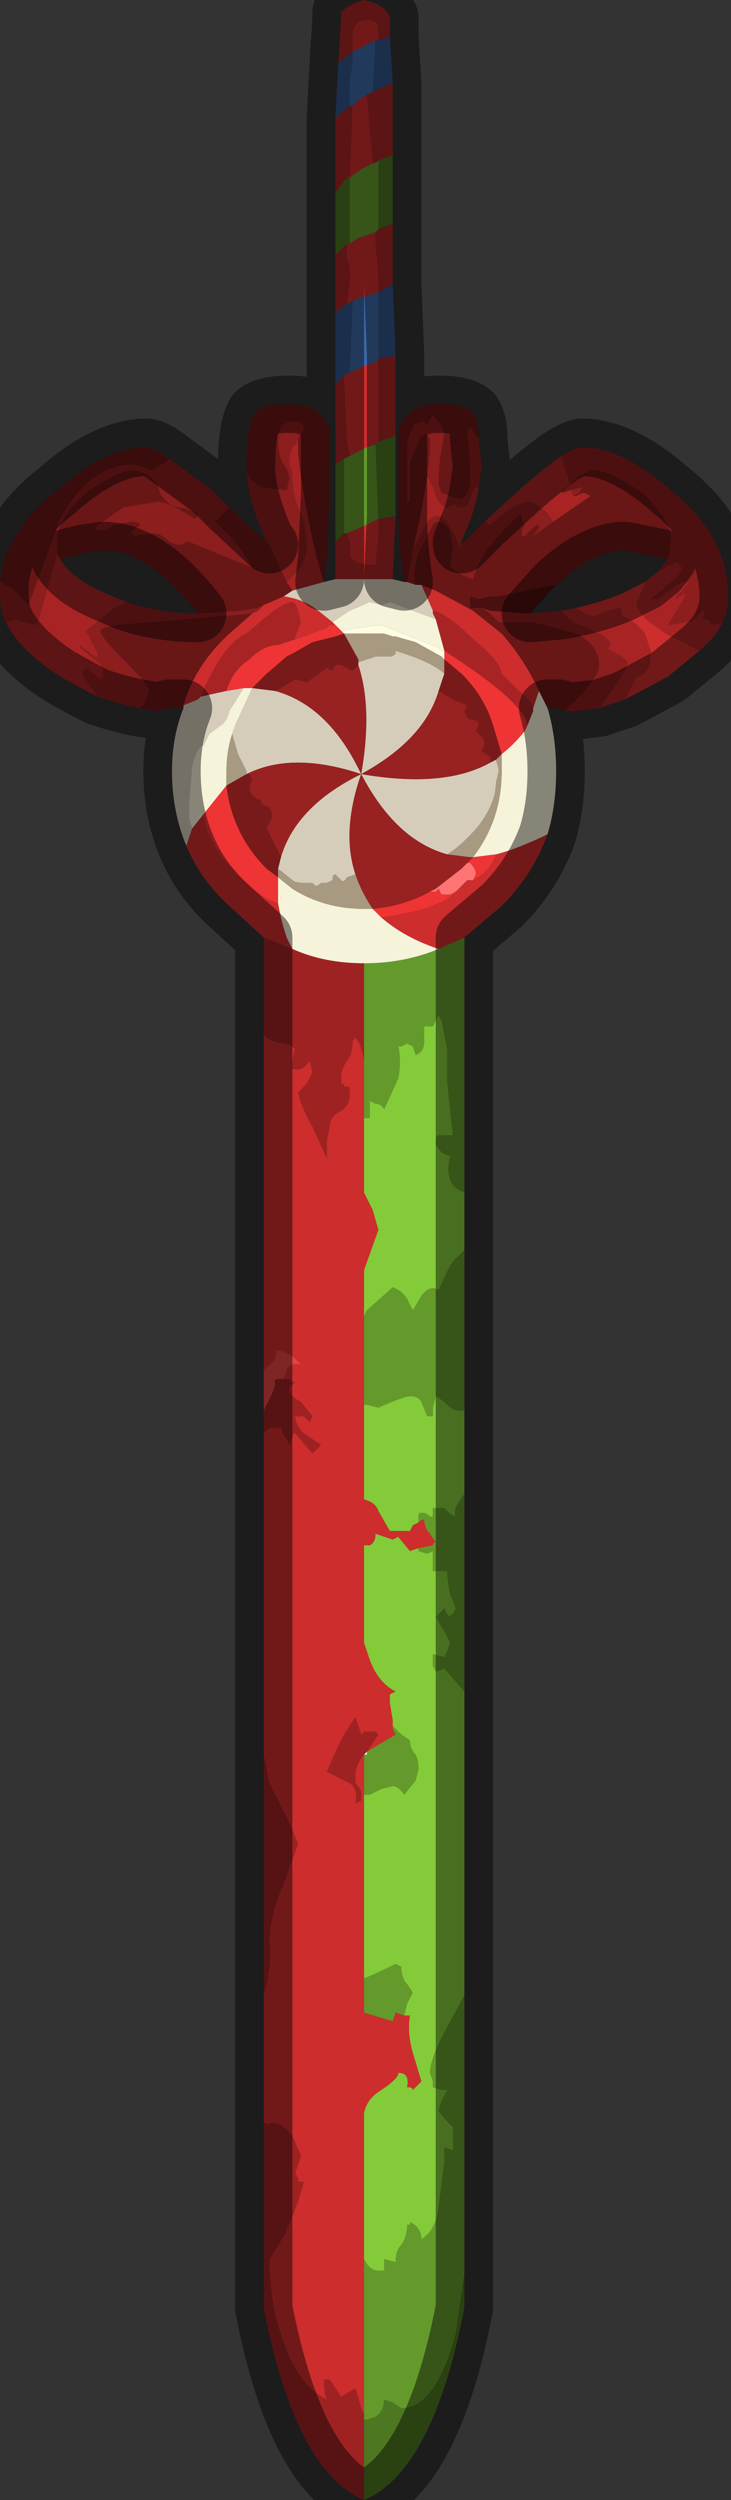 <?xml version="1.0" encoding="UTF-8" standalone="no"?>
<svg xmlns:xlink="http://www.w3.org/1999/xlink" height="43.6px" width="12.75px" xmlns="http://www.w3.org/2000/svg">
  <rect width="100%" height="100%" fill="#333333" stroke="none"/>
  <g transform="matrix(1.0, 0.0, 0.0, 1.0, 4.9, 16.0)">
    <path d="M1.0 -14.9 L1.05 -15.7 Q1.05 -15.8 1.05 -15.8 1.25 -15.95 1.45 -16.0 1.7 -15.95 1.85 -15.8 L1.9 -15.7 1.9 -15.35 1.7 -15.3 1.7 -15.5 Q1.7 -15.65 1.5 -15.65 1.3 -15.65 1.25 -15.45 L1.25 -15.4 1.25 -15.1 1.0 -14.9 M1.95 -14.55 L1.95 -13.3 1.7 -13.2 Q1.65 -13.15 1.6 -13.15 L1.5 -14.35 1.6 -14.4 1.95 -14.55 M1.95 -12.1 L1.95 -11.05 1.7 -10.9 1.7 -11.2 1.65 -11.75 1.65 -11.95 1.7 -12.0 1.95 -12.1 M2.0 -9.8 L2.0 -8.4 1.7 -8.3 1.7 -8.95 1.7 -9.7 1.7 -9.75 2.0 -9.8 M2.0 -7.0 L1.95 -5.9 1.65 -5.9 1.45 -5.9 0.95 -5.9 0.95 -6.55 1.1 -6.7 1.15 -6.7 1.2 -6.55 Q1.2 -6.4 1.2 -6.3 1.3 -6.15 1.55 -6.15 L1.65 -6.15 1.7 -6.6 1.7 -6.75 1.7 -6.95 2.0 -7.0 M3.45 -7.5 Q3.4 -7.15 3.25 -6.8 L3.15 -6.55 3.15 -6.5 3.05 -6.35 3.1 -6.45 Q3.1 -6.55 2.95 -6.8 2.85 -7.0 2.7 -7.0 2.6 -7.0 2.45 -6.7 L2.3 -6.4 2.45 -7.1 2.55 -7.7 2.65 -7.5 Q2.75 -7.15 2.9 -7.15 3.0 -7.2 3.05 -7.2 3.05 -7.15 3.15 -7.15 3.25 -7.15 3.3 -7.3 3.35 -7.5 3.4 -7.5 L3.45 -7.5 M3.55 -6.9 L4.15 -7.45 Q4.6 -7.85 4.9 -8.05 L4.95 -7.85 5.05 -7.55 4.9 -7.45 4.9 -7.4 5.05 -7.45 5.1 -7.35 5.05 -7.35 5.05 -7.35 5.1 -7.35 5.15 -7.35 5.25 -7.4 5.3 -7.4 5.4 -7.35 4.75 -6.9 4.65 -7.05 Q4.45 -7.25 4.3 -7.25 4.15 -7.25 3.9 -7.05 L3.65 -6.85 Q3.6 -6.85 3.55 -6.9 L3.55 -6.9 M7.7 -5.15 Q7.6 -4.9 7.3 -4.65 L6.8 -4.9 Q6.2 -5.25 6.2 -5.5 L6.35 -5.8 6.35 -5.85 6.6 -6.05 6.9 -6.2 6.95 -6.15 7.0 -6.1 Q7.0 -6.0 6.75 -5.8 L6.45 -5.55 6.45 -5.55 6.5 -5.55 Q6.6 -5.55 6.7 -5.65 L7.0 -5.85 7.1 -5.85 7.1 -5.85 7.0 -5.7 6.9 -5.6 6.9 -5.55 6.95 -5.6 7.05 -5.65 7.05 -5.6 6.9 -5.35 6.75 -5.1 6.75 -5.1 7.1 -5.15 Q7.2 -5.15 7.35 -5.35 L7.4 -5.35 7.35 -5.2 7.4 -5.2 Q7.5 -5.2 7.5 -5.1 L7.7 -5.15 M6.0 -3.8 L5.55 -3.65 5.8 -4.0 Q6.05 -4.35 6.05 -4.45 L5.95 -4.55 5.75 -4.65 5.7 -4.7 5.75 -4.75 5.75 -4.75 Q5.75 -4.85 5.55 -4.95 L5.1 -5.15 Q4.95 -5.25 4.9 -5.35 L4.9 -5.35 5.15 -5.4 5.3 -5.3 5.45 -5.25 Q5.5 -5.25 5.7 -5.35 L5.9 -5.4 Q5.95 -5.4 5.95 -5.25 6.15 -5.2 6.35 -4.95 L6.45 -4.65 Q6.45 -4.2 6.2 -4.2 L6.1 -4.0 6.0 -3.8 M-3.2 -3.85 Q-3.5 -4.0 -3.85 -4.2 -4.55 -4.65 -4.8 -5.15 L-4.6 -5.2 -4.5 -5.15 -4.25 -5.1 -3.9 -6.35 -3.85 -6.25 Q-3.65 -5.9 -3.05 -5.65 L-2.7 -5.5 -2.9 -5.4 -3.4 -5.0 -3.3 -4.8 -3.2 -4.6 -3.2 -4.55 -3.25 -4.55 -3.5 -4.75 -3.5 -4.7 -3.25 -4.5 Q-3.1 -4.4 -3.1 -4.3 -3.1 -4.2 -3.15 -4.15 L-3.4 -4.35 -3.45 -4.3 Q-3.5 -4.25 -3.3 -4.0 L-3.2 -3.85 M0.95 -7.9 L0.95 -9.3 1.1 -9.45 1.15 -8.3 1.2 -8.05 1.1 -8.0 0.95 -7.9 M0.95 -10.55 L0.95 -11.55 1.15 -11.75 1.15 -11.5 1.2 -11.35 1.2 -11.05 1.15 -10.7 0.95 -10.55 M0.95 -12.65 L0.95 -13.95 1.2 -14.15 1.25 -14.15 1.2 -12.95 1.15 -12.9 0.95 -12.65 M1.25 -15.1 L1.25 -15.1 M1.7 -10.9 L1.7 -10.9 M0.1 -5.85 L0.3 -6.05 Q0.45 -6.25 0.45 -6.45 0.45 -6.8 0.35 -7.05 0.2 -7.3 0.2 -7.75 L0.15 -7.9 0.15 -7.95 Q0.15 -8.15 0.25 -8.25 L0.3 -8.35 0.3 -8.2 Q0.3 -7.9 0.45 -7.1 0.6 -6.3 0.75 -5.85 L0.2 -5.7 0.1 -5.85 M2.7 -5.2 L2.65 -5.3 2.65 -5.35 Q2.9 -5.3 3.3 -4.9 3.85 -4.45 3.85 -4.25 L4.1 -4.0 Q4.4 -3.75 4.4 -3.65 L4.4 -3.6 4.3 -3.35 Q4.25 -3.75 2.85 -4.65 L2.7 -5.2 M-1.4 -3.85 Q-1.0 -4.8 -0.6 -4.95 L-0.25 -5.25 Q0.05 -5.5 0.2 -5.5 0.25 -5.5 0.3 -5.35 L0.35 -5.15 0.25 -4.9 0.25 -4.85 -0.05 -4.75 Q-0.3 -4.75 -0.55 -4.5 -0.85 -4.3 -0.95 -3.95 L-1.4 -3.85" fill="#a82424" fill-rule="evenodd" stroke="none"/>
    <path d="M1.25 -15.1 L1.25 -15.1 1.35 -15.15 1.65 -15.3 1.6 -14.4 1.5 -14.35 1.35 -14.25 1.25 -14.15 1.2 -14.15 1.2 -14.55 1.25 -14.95 1.25 -15.1 M1.25 -10.75 L1.35 -10.8 1.7 -10.9 1.7 -10.9 1.7 -9.75 1.7 -9.7 1.4 -9.6 1.2 -9.5 1.25 -10.75" fill="#3c69a8" fill-rule="evenodd" stroke="none"/>
    <path d="M1.9 -15.35 L1.95 -14.55 1.6 -14.4 1.65 -15.3 1.7 -15.3 1.9 -15.35 M1.95 -11.05 L2.0 -9.8 1.7 -9.75 1.7 -10.9 1.95 -11.05 M0.95 -9.3 L0.95 -10.55 1.15 -10.7 1.25 -10.75 1.2 -9.5 1.1 -9.45 0.95 -9.3 M0.95 -13.95 L1.0 -14.9 1.25 -15.1 1.25 -14.95 1.2 -14.55 1.2 -14.15 0.95 -13.95" fill="#31568a" fill-rule="evenodd" stroke="none"/>
    <path d="M7.3 -4.65 L6.75 -4.2 6.0 -3.8 6.1 -4.0 6.2 -4.2 Q6.45 -4.2 6.45 -4.65 L6.35 -4.95 Q6.15 -5.2 5.95 -5.25 5.95 -5.4 5.9 -5.4 L5.7 -5.35 Q5.5 -5.25 5.45 -5.25 L5.3 -5.3 5.15 -5.4 Q5.6 -5.5 5.95 -5.65 L6.35 -5.85 6.35 -5.8 6.2 -5.5 Q6.2 -5.25 6.8 -4.9 L7.3 -4.65 M4.65 -1.45 Q4.4 -0.75 3.85 -0.2 L3.2 0.35 2.75 0.55 Q2.15 0.35 1.75 0.0 2.45 -0.1 2.75 -0.25 2.9 -0.3 3.05 -0.45 L3.1 -0.5 3.25 -0.65 3.35 -0.65 3.3 -0.65 3.3 -0.65 3.35 -0.65 Q3.65 -0.8 3.75 -1.1 3.95 -1.15 4.2 -1.25 4.45 -1.35 4.65 -1.45 M-0.3 21.0 L-0.3 18.8 Q-0.15 18.25 -0.2 17.9 -0.2 17.4 0.05 16.85 L0.3 16.15 0.15 15.8 -0.2 15.1 -0.3 14.6 -0.3 9.0 -0.2 8.9 0.0 8.9 Q0.05 9.05 0.1 9.1 L0.15 9.2 0.2 9.05 Q0.25 8.95 0.25 9.0 L0.55 9.35 0.7 9.2 0.4 9.0 Q0.25 8.85 0.25 8.7 L0.4 8.7 0.45 8.75 0.5 8.8 0.55 8.7 0.35 8.45 Q0.15 8.35 0.15 8.25 0.15 8.15 0.2 8.15 L0.25 8.1 0.2 8.1 0.15 8.05 0.05 8.05 0.1 7.9 Q0.15 7.75 0.35 7.8 L0.2 7.65 Q0.05 7.55 -0.1 7.55 -0.05 7.7 -0.2 7.8 L-0.3 7.9 -0.3 2.05 -0.25 2.1 Q-0.05 2.2 0.05 2.2 0.15 2.2 0.25 2.3 0.2 2.4 0.2 2.6 0.15 2.65 0.3 2.65 0.4 2.65 0.5 2.5 L0.55 2.7 0.45 2.9 0.3 3.05 Q0.35 3.3 0.55 3.65 L0.8 4.2 0.8 3.9 0.85 3.65 Q0.85 3.5 1.0 3.4 1.2 3.3 1.2 3.1 1.2 3.05 1.2 3.0 1.2 2.95 1.15 2.95 1.1 2.95 1.1 2.95 L1.1 2.9 1.05 2.9 1.05 2.8 Q1.05 2.65 1.15 2.5 1.25 2.4 1.25 2.15 L1.3 2.1 Q1.4 2.2 1.45 2.5 L1.45 3.5 1.45 4.8 1.6 5.1 1.7 5.45 1.45 6.15 1.45 6.95 1.45 8.5 1.45 10.15 Q1.65 10.2 1.7 10.35 L1.9 10.7 2.25 10.7 2.3 10.6 2.4 10.55 Q2.45 10.5 2.5 10.5 2.5 10.65 2.6 10.75 L2.7 10.9 Q2.65 10.9 2.65 10.95 L2.4 11.0 2.25 11.05 2.0 10.75 2.05 10.8 1.95 10.85 1.65 10.75 Q1.65 10.9 1.55 10.95 L1.45 10.95 1.45 12.65 1.55 12.95 Q1.7 13.35 2.0 13.5 L1.9 13.55 1.9 13.7 1.95 14.0 1.95 14.1 1.95 14.15 2.0 14.25 1.5 14.55 1.7 14.25 1.65 14.2 1.45 14.2 1.4 14.25 1.3 13.95 Q1.15 14.15 1.0 14.45 L0.8 14.9 1.2 15.1 Q1.35 15.2 1.3 15.45 L1.4 15.4 1.4 15.25 1.35 15.15 1.3 15.1 1.3 14.9 Q1.35 14.7 1.45 14.6 L1.45 15.3 1.45 18.5 1.45 19.1 1.95 19.25 2.0 19.1 2.15 19.15 2.25 19.15 Q2.2 19.45 2.3 19.8 L2.45 20.3 2.3 20.45 Q2.3 20.4 2.2 20.4 2.25 20.15 2.05 20.15 2.05 20.25 1.75 20.45 1.5 20.6 1.45 20.85 L1.45 23.4 1.45 26.1 1.4 26.0 1.3 25.65 1.05 25.8 0.85 25.5 0.75 25.5 Q0.75 25.75 0.8 25.85 0.3 25.6 0.05 24.85 -0.2 24.2 -0.2 23.4 L0.05 23.0 Q0.3 22.45 0.4 22.05 L0.3 22.05 0.3 22.0 0.25 21.9 0.3 21.75 0.35 21.6 0.2 21.25 Q-0.05 20.95 -0.25 21.05 L-0.3 21.0 M-0.3 0.35 L-0.9 -0.2 Q-1.4 -0.65 -1.65 -1.25 L-1.55 -1.55 -1.35 -1.8 Q-1.3 -1.3 -0.8 -0.8 -0.4 -0.35 -0.05 -0.25 0.0 0.05 0.1 0.35 L0.2 0.55 -0.3 0.35 M1.25 -15.1 L1.25 -15.4 1.25 -15.45 Q1.3 -15.65 1.5 -15.65 1.7 -15.65 1.7 -15.5 L1.7 -15.3 1.65 -15.3 1.35 -15.15 1.25 -15.1 M1.25 -14.15 L1.35 -14.25 1.5 -14.35 1.6 -13.15 1.4 -13.05 1.2 -12.9 1.15 -12.9 1.2 -12.95 1.25 -14.15 M1.65 -11.95 L1.65 -11.75 1.7 -11.2 1.7 -10.9 1.35 -10.8 1.25 -10.75 1.15 -10.7 1.2 -11.05 1.2 -11.35 1.15 -11.5 1.15 -11.75 1.2 -11.75 1.35 -11.85 1.65 -11.95 M2.45 -5.8 L2.7 -5.7 2.7 -5.7 3.35 -5.35 3.85 -4.95 Q4.25 -4.5 4.5 -3.95 L4.4 -3.65 Q4.4 -3.75 4.1 -4.0 L3.85 -4.25 Q3.85 -4.45 3.3 -4.9 2.9 -5.3 2.65 -5.35 L2.45 -5.8 M1.2 -9.5 L1.4 -9.6 1.7 -9.7 1.7 -8.95 1.7 -8.3 1.65 -8.25 1.5 -8.2 1.2 -8.05 1.15 -8.3 1.1 -9.45 1.2 -9.5 M1.7 -6.95 L1.7 -6.95 1.7 -6.75 1.7 -6.6 1.65 -6.15 1.55 -6.15 Q1.3 -6.15 1.2 -6.3 1.2 -6.4 1.2 -6.55 L1.15 -6.7 1.5 -6.85 1.7 -6.95 M0.05 -5.6 Q0.4 -5.55 0.65 -5.35 L0.9 -5.15 0.95 -5.1 0.85 -5.1 0.8 -5.05 0.4 -4.9 0.25 -4.85 0.25 -4.9 0.35 -5.15 0.3 -5.35 Q0.25 -5.5 0.2 -5.5 0.05 -5.5 -0.25 -5.25 L-0.6 -4.95 Q-1.0 -4.8 -1.4 -3.85 L-1.45 -3.8 -1.45 -3.8 -1.7 -3.7 Q-1.5 -4.4 -0.9 -4.95 L-0.5 -5.3 -0.4 -5.35 -0.3 -5.45 0.05 -5.6" fill="#cd2d2d" fill-rule="evenodd" stroke="none"/>
    <path d="M3.2 0.35 L3.2 4.8 3.1 4.75 Q2.85 4.6 2.95 4.15 2.8 4.15 2.7 3.95 2.7 3.8 2.75 3.8 L2.9 3.8 3.0 3.8 2.95 3.35 2.9 2.85 2.9 2.3 2.8 1.8 2.75 1.7 2.7 1.8 2.65 1.9 2.5 1.9 2.5 2.15 Q2.5 2.35 2.35 2.4 L2.3 2.25 2.2 2.2 2.1 2.25 2.05 2.25 Q2.1 2.5 2.05 2.8 L1.8 3.35 Q1.75 3.25 1.65 3.25 L1.55 3.2 1.55 3.5 1.45 3.5 1.45 2.5 1.45 0.8 Q2.15 0.8 2.75 0.55 L3.2 0.35 M3.2 5.8 L3.2 8.6 3.1 8.6 Q3.0 8.6 2.9 8.5 2.8 8.4 2.7 8.35 L2.65 8.55 2.65 8.7 2.55 8.7 2.45 8.45 Q2.4 8.35 2.25 8.35 2.15 8.35 1.7 8.55 L1.5 8.5 1.45 8.5 1.45 6.95 1.5 6.85 1.95 6.45 Q2.1 6.5 2.2 6.65 L2.3 6.85 2.45 6.6 Q2.6 6.4 2.75 6.5 2.9 6.15 3.0 6.0 L3.2 5.8 M3.2 10.05 L3.2 13.5 2.85 13.1 2.7 13.15 2.65 13.05 2.65 12.85 2.85 12.9 2.9 12.8 2.95 12.65 2.85 12.45 2.7 12.2 2.85 12.05 2.9 12.15 2.95 12.2 Q2.95 12.15 3.0 12.15 3.0 12.1 3.0 12.15 L3.05 12.05 2.95 11.8 Q2.9 11.55 2.9 11.4 L2.65 11.4 2.65 11.05 2.55 11.1 2.4 11.05 2.4 11.0 2.65 10.95 Q2.65 10.9 2.7 10.9 L2.6 10.75 Q2.5 10.65 2.5 10.5 2.45 10.5 2.4 10.55 L2.4 10.4 Q2.5 10.35 2.6 10.45 L2.65 10.45 2.65 10.3 2.85 10.3 2.95 10.4 3.05 10.45 Q3.0 10.35 3.1 10.2 L3.2 10.05 M3.2 18.8 L3.2 23.65 3.05 24.7 Q2.7 26.0 2.1 26.0 L1.95 25.9 1.8 25.85 Q1.8 26.05 1.65 26.15 L1.5 26.2 1.45 26.2 1.45 26.1 1.45 23.4 Q1.55 23.6 1.7 23.6 L1.8 23.6 1.8 23.4 2.0 23.45 Q2.0 23.25 2.1 23.15 2.2 23.0 2.2 22.8 L2.25 22.8 2.25 22.75 Q2.45 22.85 2.45 23.05 2.7 22.9 2.75 22.5 L2.85 21.7 2.85 21.45 3.0 21.5 3.0 21.1 Q2.75 20.85 2.75 20.8 L2.8 20.65 2.9 20.45 2.8 20.45 2.65 20.4 2.65 20.3 2.6 20.15 Q2.6 19.9 2.9 19.35 L3.2 18.8 M1.6 -13.15 Q1.65 -13.15 1.7 -13.2 L1.7 -12.0 1.65 -11.95 1.35 -11.85 1.2 -11.75 1.2 -12.55 1.2 -12.9 1.4 -13.05 1.6 -13.15 M1.2 -8.05 L1.5 -8.2 1.65 -8.25 1.7 -6.95 1.5 -6.85 1.15 -6.7 1.1 -6.7 1.1 -8.0 1.2 -8.05 M1.95 14.1 L2.1 14.25 2.25 14.35 Q2.25 14.5 2.35 14.6 2.4 14.7 2.4 14.85 L2.35 15.05 2.15 15.3 Q2.05 15.15 1.95 15.15 L1.75 15.2 1.55 15.3 1.45 15.3 1.45 14.6 1.5 14.6 1.5 14.55 2.0 14.25 1.95 14.15 1.95 14.1 M1.45 18.5 Q1.6 18.45 2.0 18.25 L2.1 18.3 Q2.1 18.5 2.2 18.6 L2.3 18.75 2.2 18.95 2.15 19.15 2.0 19.1 1.95 19.25 1.45 19.1 1.45 18.5" fill="#649a2b" fill-rule="evenodd" stroke="none"/>
    <path d="M1.95 -13.3 L1.95 -12.1 1.7 -12.0 1.7 -13.2 1.95 -13.3 M2.0 -8.4 L2.0 -7.0 1.7 -6.95 1.7 -6.95 1.65 -8.25 1.7 -8.3 2.0 -8.4 M0.95 -6.55 L0.95 -7.9 1.1 -8.0 1.1 -6.7 0.95 -6.55 M0.95 -11.55 L0.95 -12.65 1.15 -12.9 1.2 -12.9 1.2 -12.55 1.2 -11.75 1.15 -11.75 0.95 -11.55" fill="#4b7420" fill-rule="evenodd" stroke="none"/>
    <path d="M2.15 -5.85 Q2.05 -6.45 2.05 -7.05 L2.05 -8.5 Q2.15 -8.75 2.3 -8.85 2.45 -8.95 2.75 -8.95 3.2 -8.95 3.35 -8.8 3.45 -8.65 3.45 -8.35 L3.3 -8.55 3.25 -8.45 3.3 -7.9 3.3 -7.55 Q3.25 -7.3 3.1 -7.3 3.1 -7.3 2.95 -7.35 L2.8 -7.4 2.75 -7.55 Q2.75 -7.9 2.8 -8.15 L2.85 -8.45 2.75 -8.65 2.65 -8.75 2.55 -8.6 2.5 -8.65 Q2.35 -8.65 2.3 -8.55 L2.2 -8.3 Q2.2 -8.1 2.2 -7.7 L2.2 -7.25 2.25 -7.25 2.25 -7.95 2.45 -8.4 2.5 -8.4 2.5 -8.45 2.6 -8.35 2.6 -8.2 2.55 -7.7 2.45 -7.1 2.3 -6.4 2.2 -5.85 2.15 -5.85 M4.95 -3.6 L4.85 -3.65 4.65 -3.65 4.5 -3.95 Q4.25 -4.5 3.85 -4.95 L3.35 -5.35 2.7 -5.7 2.7 -5.7 2.45 -5.8 2.35 -5.8 Q2.3 -6.1 2.4 -6.35 L2.65 -6.85 2.7 -6.9 Q2.9 -6.9 2.95 -6.7 L3.0 -6.45 2.95 -6.1 3.2 -5.95 3.35 -5.9 Q3.5 -6.45 4.2 -7.05 L4.2 -6.95 4.25 -6.85 4.2 -6.75 4.2 -6.65 4.25 -6.65 4.35 -6.75 Q4.45 -6.85 4.5 -6.85 L4.5 -6.8 4.4 -6.65 4.75 -6.9 5.4 -7.35 5.3 -7.4 5.25 -7.4 5.15 -7.35 5.1 -7.35 5.05 -7.35 5.05 -7.35 5.1 -7.35 5.2 -7.4 5.25 -7.5 5.05 -7.45 4.9 -7.4 4.9 -7.45 5.05 -7.55 5.2 -7.7 Q5.4 -7.8 5.45 -7.8 5.75 -7.8 6.3 -7.4 6.8 -6.95 6.8 -6.6 6.8 -6.4 6.75 -6.25 L6.0 -6.4 Q5.45 -6.4 4.8 -5.8 L4.3 -5.7 3.8 -5.6 3.65 -5.6 3.45 -5.55 3.3 -5.6 3.3 -5.55 3.3 -5.4 3.45 -5.4 3.5 -5.4 3.65 -5.3 3.8 -5.15 4.05 -5.15 4.4 -5.15 5.15 -4.95 Q5.55 -4.75 5.55 -4.4 5.55 -4.25 5.3 -3.95 L4.95 -3.6 M-1.7 -3.65 L-1.75 -3.65 -1.95 -3.65 -2.15 -3.6 -2.45 -3.65 -2.4 -3.7 -2.3 -3.95 Q-2.3 -4.05 -2.75 -4.5 -3.15 -4.9 -3.15 -5.0 -3.15 -5.1 -2.25 -5.15 L-0.5 -5.3 -0.9 -4.95 Q-1.5 -4.4 -1.7 -3.7 L-1.7 -3.65 M-4.9 -5.85 Q-4.8 -6.75 -3.9 -7.45 -3.05 -8.2 -2.35 -8.2 -2.2 -8.2 -1.95 -8.0 L-2.0 -7.95 -2.25 -7.8 -2.55 -7.9 Q-3.35 -7.9 -3.85 -6.95 L-4.4 -5.45 -4.55 -5.6 -4.7 -5.75 -4.9 -5.85 M-0.9 -7.15 L-0.2 -6.5 0.1 -5.85 0.2 -5.7 0.05 -5.6 -0.3 -5.45 -0.4 -5.4 -0.7 -5.35 -1.4 -5.3 -1.45 -5.3 Q-2.3 -6.4 -3.1 -6.4 L-3.45 -6.35 -3.85 -6.25 -3.9 -6.35 -3.9 -6.6 Q-3.9 -6.95 -3.4 -7.4 -2.85 -7.8 -2.55 -7.8 -2.5 -7.8 -2.3 -7.7 L-2.15 -7.55 Q-2.1 -7.25 -1.8 -7.15 -1.45 -7.1 -1.45 -7.0 L-1.5 -6.95 -1.75 -7.1 Q-2.0 -7.25 -2.15 -7.25 L-2.75 -7.15 -3.25 -6.8 -3.25 -6.8 -3.2 -6.75 Q-3.05 -6.75 -2.9 -6.85 L-2.6 -6.9 Q-2.5 -6.9 -2.45 -6.85 L-2.65 -6.7 -2.6 -6.7 -2.55 -6.65 -2.25 -6.7 Q-2.1 -6.7 -2.0 -6.6 -1.9 -6.5 -1.75 -6.5 -1.7 -6.5 -1.65 -6.55 L-1.6 -6.55 -0.5 -6.1 Q-0.7 -6.5 -1.15 -6.9 L-1.0 -7.05 -0.9 -7.15 M-0.6 -7.75 L-0.6 -7.85 Q-0.6 -8.55 -0.45 -8.8 -0.3 -8.95 0.15 -8.95 0.45 -8.95 0.6 -8.85 0.75 -8.75 0.85 -8.5 L0.85 -7.4 0.8 -6.3 0.75 -5.85 Q0.6 -6.3 0.45 -7.1 0.3 -7.9 0.3 -8.2 L0.3 -8.35 0.3 -8.35 0.4 -8.5 0.4 -8.55 Q0.35 -8.65 0.25 -8.65 -0.05 -8.65 -0.05 -8.35 -0.05 -8.05 0.05 -7.9 0.15 -7.75 0.15 -7.65 L0.1 -7.45 -0.35 -7.5 Q-0.5 -7.6 -0.6 -7.75 M0.75 -5.85 L0.75 -5.85" fill="#691616" fill-rule="evenodd" stroke="none"/>
    <path d="M3.45 -8.35 L3.5 -7.85 3.45 -7.5 3.4 -7.5 Q3.35 -7.5 3.3 -7.3 3.25 -7.15 3.15 -7.15 3.05 -7.15 3.05 -7.2 3.0 -7.2 2.9 -7.15 2.75 -7.15 2.65 -7.5 L2.55 -7.7 2.6 -8.2 2.6 -8.35 2.5 -8.45 2.5 -8.4 2.45 -8.4 2.25 -7.95 2.25 -7.25 2.2 -7.25 2.2 -7.7 Q2.2 -8.1 2.2 -8.3 L2.3 -8.55 Q2.35 -8.65 2.5 -8.65 L2.55 -8.6 2.65 -8.75 2.75 -8.65 2.85 -8.45 2.8 -8.15 Q2.75 -7.9 2.75 -7.55 L2.8 -7.4 2.95 -7.35 Q3.1 -7.3 3.1 -7.3 3.25 -7.3 3.3 -7.55 L3.3 -7.9 3.25 -8.45 3.3 -8.55 3.45 -8.35 M3.15 -6.5 L3.55 -6.9 3.55 -6.9 Q3.6 -6.85 3.65 -6.85 L3.9 -7.05 Q4.15 -7.25 4.3 -7.25 4.45 -7.25 4.65 -7.05 L4.75 -6.9 4.4 -6.65 4.5 -6.8 4.5 -6.85 Q4.45 -6.85 4.35 -6.75 L4.25 -6.65 4.2 -6.65 4.2 -6.75 4.25 -6.85 4.2 -6.95 4.2 -7.05 Q3.5 -6.45 3.35 -5.9 L3.2 -5.95 2.95 -6.1 3.0 -6.45 2.95 -6.7 Q2.9 -6.9 2.7 -6.9 L2.65 -6.85 2.4 -6.35 Q2.3 -6.1 2.35 -5.8 L2.2 -5.85 2.3 -6.4 2.45 -6.7 Q2.6 -7.0 2.7 -7.0 2.85 -7.0 2.95 -6.8 3.1 -6.55 3.1 -6.45 L3.05 -6.35 3.15 -6.5 M4.9 -8.05 Q5.15 -8.2 5.25 -8.2 5.95 -8.2 6.8 -7.45 7.8 -6.65 7.8 -5.6 7.8 -5.35 7.7 -5.15 L7.5 -5.1 Q7.5 -5.2 7.4 -5.2 L7.35 -5.2 7.4 -5.35 7.35 -5.35 Q7.2 -5.15 7.1 -5.15 L6.75 -5.1 6.75 -5.1 6.9 -5.35 7.05 -5.6 7.05 -5.65 6.95 -5.6 6.9 -5.55 6.9 -5.6 7.0 -5.7 7.1 -5.85 7.1 -5.85 7.0 -5.85 6.7 -5.65 Q6.6 -5.55 6.5 -5.55 L6.45 -5.55 6.45 -5.55 6.75 -5.8 Q7.0 -6.0 7.0 -6.1 L6.95 -6.15 6.9 -6.2 6.6 -6.05 6.75 -6.25 Q6.8 -6.4 6.8 -6.6 6.8 -6.95 6.3 -7.4 5.75 -7.8 5.45 -7.8 5.4 -7.8 5.2 -7.7 L5.05 -7.55 4.95 -7.85 4.9 -8.05 M5.55 -3.65 L5.1 -3.6 4.95 -3.6 5.3 -3.95 Q5.55 -4.25 5.55 -4.4 5.55 -4.75 5.15 -4.95 L4.4 -5.15 4.05 -5.15 3.8 -5.15 3.65 -5.3 3.5 -5.4 3.65 -5.35 4.3 -5.3 4.35 -5.3 4.9 -5.35 4.9 -5.35 Q4.95 -5.25 5.1 -5.15 L5.55 -4.95 Q5.75 -4.85 5.75 -4.75 L5.75 -4.75 5.7 -4.7 5.75 -4.65 5.95 -4.55 6.05 -4.45 Q6.05 -4.35 5.8 -4.0 L5.55 -3.65 M-2.45 -3.65 Q-2.75 -3.7 -3.2 -3.85 L-3.3 -4.0 Q-3.5 -4.25 -3.45 -4.3 L-3.4 -4.35 -3.15 -4.15 Q-3.1 -4.2 -3.1 -4.3 -3.1 -4.4 -3.25 -4.5 L-3.5 -4.7 -3.5 -4.75 -3.25 -4.55 -3.2 -4.55 -3.2 -4.6 -3.3 -4.8 -3.4 -5.0 -2.9 -5.4 -2.7 -5.5 Q-2.1 -5.3 -1.45 -5.3 L-1.4 -5.3 -0.7 -5.35 -0.4 -5.4 -0.3 -5.45 -0.4 -5.35 -0.5 -5.3 -2.25 -5.15 Q-3.15 -5.1 -3.15 -5.0 -3.15 -4.9 -2.75 -4.5 -2.3 -4.05 -2.3 -3.95 L-2.4 -3.7 -2.45 -3.65 M-4.8 -5.15 Q-4.9 -5.35 -4.9 -5.6 L-4.9 -5.85 -4.7 -5.75 -4.55 -5.6 -4.4 -5.45 -3.85 -6.95 Q-3.35 -7.9 -2.55 -7.9 L-2.25 -7.8 -2.0 -7.95 -1.95 -8.0 -1.2 -7.45 -0.9 -7.15 -1.0 -7.05 -1.15 -6.9 Q-0.7 -6.5 -0.5 -6.1 L-1.6 -6.55 -1.65 -6.55 Q-1.7 -6.5 -1.75 -6.5 -1.9 -6.5 -2.0 -6.6 -2.1 -6.7 -2.25 -6.7 L-2.55 -6.65 -2.6 -6.7 -2.65 -6.7 -2.45 -6.85 Q-2.5 -6.9 -2.6 -6.9 L-2.9 -6.85 Q-3.05 -6.75 -3.2 -6.75 L-3.25 -6.8 -3.25 -6.8 -2.75 -7.15 -2.15 -7.25 Q-2.0 -7.25 -1.75 -7.1 L-1.5 -6.95 -1.45 -7.0 Q-1.45 -7.1 -1.8 -7.15 -2.1 -7.25 -2.15 -7.55 L-2.3 -7.7 Q-2.5 -7.8 -2.55 -7.8 -2.85 -7.8 -3.4 -7.4 -3.9 -6.95 -3.9 -6.6 L-3.9 -6.35 -4.25 -5.1 -4.5 -5.15 -4.6 -5.2 -4.8 -5.15 M-0.2 -6.5 L-0.25 -6.55 Q-0.55 -7.2 -0.6 -7.75 -0.5 -7.6 -0.35 -7.5 L0.1 -7.45 0.15 -7.65 Q0.15 -7.75 0.05 -7.9 -0.05 -8.05 -0.05 -8.35 -0.05 -8.65 0.25 -8.65 0.35 -8.65 0.4 -8.55 L0.4 -8.5 0.3 -8.35 0.3 -8.35 0.25 -8.25 Q0.15 -8.15 0.15 -7.95 L0.15 -7.9 0.2 -7.75 Q0.2 -7.3 0.35 -7.05 0.45 -6.8 0.45 -6.45 0.45 -6.25 0.3 -6.05 L0.1 -5.85 -0.2 -6.5 M5.05 -7.45 L5.25 -7.5 5.2 -7.4 5.1 -7.35 5.05 -7.45" fill="#8c1e1e" fill-rule="evenodd" stroke="none"/>
    <path d="M4.8 -5.8 L4.35 -5.3 4.3 -5.3 3.65 -5.35 3.5 -5.4 3.45 -5.4 3.3 -5.4 3.3 -5.55 3.3 -5.6 3.45 -5.55 3.65 -5.6 3.8 -5.6 4.3 -5.7 4.8 -5.8" fill="#4a0f0f" fill-rule="evenodd" stroke="none"/>
    <path d="M1.95 -5.9 L2.15 -5.85 2.2 -5.85 2.35 -5.8 2.45 -5.8 2.65 -5.35 2.65 -5.3 2.7 -5.2 1.9 -5.5 1.75 -5.45 1.55 -5.5 1.2 -5.35 0.9 -5.15 0.65 -5.35 Q0.4 -5.55 0.05 -5.6 L0.2 -5.7 0.75 -5.85 0.95 -5.9 1.45 -5.9 1.65 -5.9 1.95 -5.9 M-1.65 -1.25 Q-1.9 -1.85 -1.9 -2.55 -1.9 -3.15 -1.7 -3.65 L-1.7 -3.7 -1.45 -3.8 -1.45 -3.8 -1.4 -3.85 -0.95 -3.95 -0.65 -4.0 -0.9 -3.6 Q-0.95 -3.4 -1.05 -3.35 L-1.25 -3.2 -1.35 -3.0 Q-1.45 -3.0 -1.55 -2.65 L-1.6 -2.0 -1.6 -1.7 -1.55 -1.55 -1.65 -1.25 M0.75 -5.85 L0.75 -5.85 M3.65 -2.7 L3.75 -2.75 Q3.8 -2.6 3.8 -2.55 L3.75 -2.35 Q3.75 -2.0 3.45 -1.6 3.15 -1.25 2.9 -1.1 2.0 -1.35 1.4 -2.5 1.05 -1.5 1.3 -0.75 L1.15 -0.7 Q1.1 -0.6 1.05 -0.65 L0.95 -0.75 Q0.9 -0.75 0.9 -0.65 L0.8 -0.6 Q0.8 -0.6 0.75 -0.6 L0.7 -0.6 Q0.65 -0.55 0.6 -0.55 L0.55 -0.6 0.45 -0.6 Q0.25 -0.6 0.2 -0.65 L-0.05 -0.85 0.0 -1.05 Q0.25 -1.9 1.3 -2.45 L1.4 -2.5 1.4 -2.5 Q1.6 -3.65 1.35 -4.4 L1.35 -4.45 1.35 -4.45 1.65 -4.55 1.9 -4.55 Q1.95 -4.55 2.0 -4.6 L2.0 -4.65 Q2.65 -4.45 2.85 -4.25 L2.75 -3.95 Q2.5 -3.1 1.4 -2.5 2.85 -2.25 3.65 -2.7 M-0.5 -4.0 L-0.1 -3.95 Q0.8 -3.7 1.35 -2.6 L1.4 -2.5 Q0.2 -2.9 -0.6 -2.5 L-0.6 -2.55 -0.75 -2.85 -0.85 -3.2 -0.8 -3.35 -0.5 -4.0 M-0.6 -2.5 L-0.6 -2.5" fill="#d6ccba" fill-rule="evenodd" stroke="none"/>
    <path d="M4.65 -3.65 Q4.8 -3.15 4.8 -2.55 4.8 -1.95 4.65 -1.45 4.45 -1.35 4.2 -1.25 3.95 -1.15 3.75 -1.1 L3.35 -1.05 Q3.85 -1.7 3.85 -2.55 L3.85 -2.85 Q4.05 -3.0 4.25 -3.25 L4.3 -3.35 4.4 -3.6 4.4 -3.65 4.5 -3.95 4.65 -3.65 M0.9 -5.15 L1.2 -5.35 1.55 -5.5 1.75 -5.45 1.9 -5.5 2.7 -5.2 2.85 -4.65 2.8 -4.65 2.75 -4.7 1.75 -5.1 1.35 -5.05 1.05 -5.0 0.95 -5.1 0.9 -5.15 M-0.05 -0.7 L0.2 -0.5 Q0.75 -0.15 1.45 -0.15 L1.6 -0.15 1.75 0.0 Q2.15 0.35 2.75 0.55 2.15 0.8 1.45 0.8 0.75 0.8 0.2 0.55 L0.1 0.35 Q0.0 0.05 -0.05 -0.25 L-0.05 -0.7 M-1.35 -1.8 L-1.55 -1.55 -1.6 -1.7 -1.6 -2.0 -1.55 -2.65 Q-1.45 -3.0 -1.35 -3.0 L-1.25 -3.2 -1.05 -3.35 Q-0.95 -3.4 -0.9 -3.6 L-0.65 -4.0 -0.65 -4.0 -0.5 -4.0 -0.8 -3.35 -0.85 -3.2 Q-0.95 -2.9 -0.95 -2.55 L-0.95 -2.3 -1.35 -1.8" fill="#f5f3da" fill-rule="evenodd" stroke="none"/>
    <path d="M0.25 -4.85 L0.4 -4.9 0.8 -5.05 0.85 -5.1 0.95 -5.1 1.05 -5.0 1.1 -4.95 1.1 -4.95 0.95 -4.9 0.95 -4.9 0.55 -4.8 0.2 -4.6 0.1 -4.55 -0.25 -4.25 -0.5 -4.0 -0.65 -4.0 -0.65 -4.0 -0.95 -3.95 Q-0.85 -4.3 -0.55 -4.5 -0.3 -4.75 -0.05 -4.75 L0.25 -4.85 M2.85 -4.5 L2.85 -4.65 Q4.25 -3.75 4.3 -3.35 L4.25 -3.25 Q4.05 -3.0 3.85 -2.85 L3.7 -3.35 Q3.55 -3.85 3.15 -4.25 L2.85 -4.5 M3.35 -1.05 L3.75 -1.1 Q3.65 -0.8 3.35 -0.65 L3.35 -0.65 3.4 -0.75 Q3.4 -0.85 3.3 -0.95 L3.25 -0.95 3.35 -1.05 M2.6 -0.45 L2.6 -0.45 2.7 -0.45 2.75 -0.5 2.8 -0.4 2.95 -0.4 3.05 -0.45 Q2.9 -0.3 2.75 -0.25 2.45 -0.1 1.75 0.0 L1.6 -0.15 Q2.15 -0.2 2.6 -0.45 M-0.05 -0.25 Q-0.4 -0.35 -0.8 -0.8 -1.3 -1.3 -1.35 -1.8 L-0.95 -2.3 Q-0.85 -1.45 -0.25 -0.85 L-0.05 -0.7 -0.05 -0.25" fill="#ee3434" fill-rule="evenodd" stroke="none"/>
    <path d="M1.05 -5.0 L1.35 -5.05 1.75 -5.1 2.75 -4.7 2.8 -4.65 2.85 -4.65 2.85 -4.5 2.8 -4.55 2.35 -4.8 2.0 -4.9 1.95 -4.9 1.8 -4.95 1.45 -4.95 1.1 -4.95 1.05 -5.0" fill="#fffce2" fill-rule="evenodd" stroke="none"/>
    <path d="M1.1 -4.95 L1.45 -4.95 1.8 -4.95 1.95 -4.9 2.0 -4.9 2.35 -4.8 2.8 -4.55 2.85 -4.5 2.85 -4.25 Q2.65 -4.45 2.0 -4.65 L2.0 -4.6 Q1.95 -4.55 1.9 -4.55 L1.65 -4.55 1.35 -4.45 1.35 -4.45 1.35 -4.5 1.1 -4.95 M3.75 -2.75 L3.85 -2.85 3.85 -2.55 Q3.85 -1.7 3.35 -1.05 L3.3 -1.05 2.9 -1.1 Q3.15 -1.25 3.45 -1.6 3.75 -2.0 3.75 -2.35 L3.8 -2.55 Q3.8 -2.6 3.75 -2.75 M-0.05 -0.85 L0.2 -0.65 Q0.25 -0.6 0.45 -0.6 L0.55 -0.6 0.6 -0.55 Q0.65 -0.55 0.7 -0.6 L0.75 -0.6 Q0.8 -0.6 0.8 -0.6 L0.9 -0.65 Q0.9 -0.75 0.95 -0.75 L1.05 -0.65 Q1.1 -0.6 1.15 -0.7 L1.3 -0.75 Q1.4 -0.45 1.6 -0.15 L1.45 -0.15 Q0.75 -0.15 0.2 -0.5 L-0.05 -0.7 -0.05 -0.85 M-0.85 -3.2 L-0.75 -2.85 -0.6 -2.55 -0.6 -2.5 -0.95 -2.3 -0.95 -2.55 Q-0.95 -2.9 -0.85 -3.2" fill="#a89981" fill-rule="evenodd" stroke="none"/>
    <path d="M2.85 -4.25 L2.85 -4.5 3.15 -4.25 Q3.55 -3.85 3.7 -3.35 L3.85 -2.85 3.75 -2.75 3.65 -2.7 3.65 -2.8 3.5 -2.9 3.55 -3.0 Q3.55 -3.1 3.5 -3.15 L3.4 -3.25 3.45 -3.35 Q3.45 -3.45 3.3 -3.45 3.25 -3.45 3.2 -3.6 L3.25 -3.7 3.0 -3.8 2.75 -3.95 2.85 -4.25 M1.1 -4.95 L1.35 -4.5 1.35 -4.45 1.35 -4.4 1.25 -4.3 1.05 -4.4 0.95 -4.4 0.9 -4.3 0.8 -4.35 0.45 -4.1 0.25 -4.15 0.0 -4.0 -0.1 -3.95 -0.5 -4.0 -0.25 -4.25 0.1 -4.55 0.2 -4.6 0.55 -4.8 0.95 -4.9 0.95 -4.9 1.1 -4.95 1.1 -4.95 M0.0 -1.05 L-0.05 -0.85 -0.05 -0.7 -0.25 -0.85 Q-0.85 -1.45 -0.95 -2.3 L-0.6 -2.5 -0.55 -2.5 -0.5 -2.4 -0.55 -2.3 Q-0.55 -2.1 -0.35 -2.05 -0.35 -1.95 -0.25 -1.95 -0.15 -1.9 -0.15 -1.75 L-0.25 -1.55 0.0 -1.05 M-0.6 -2.5 L-0.6 -2.5" fill="#791a1a" fill-rule="evenodd" stroke="none"/>
    <path d="M2.75 -3.95 L3.0 -3.8 3.25 -3.7 3.2 -3.6 Q3.25 -3.45 3.3 -3.45 3.45 -3.45 3.45 -3.35 L3.4 -3.25 3.5 -3.15 Q3.55 -3.1 3.55 -3.0 L3.5 -2.9 3.65 -2.8 3.65 -2.7 Q2.85 -2.25 1.4 -2.5 2.5 -3.1 2.75 -3.95 M1.35 -4.4 Q1.6 -3.65 1.4 -2.5 L1.4 -2.5 1.3 -2.45 Q0.25 -1.9 0.0 -1.05 L-0.25 -1.55 -0.15 -1.75 Q-0.15 -1.9 -0.25 -1.95 -0.35 -1.95 -0.35 -2.05 -0.55 -2.1 -0.55 -2.3 L-0.5 -2.4 -0.55 -2.5 -0.6 -2.5 Q0.2 -2.9 1.4 -2.5 L1.35 -2.6 Q0.8 -3.7 -0.1 -3.95 L0.0 -4.0 0.25 -4.15 0.45 -4.1 0.8 -4.35 0.9 -4.3 0.95 -4.4 1.05 -4.4 1.25 -4.3 1.35 -4.4 M1.3 -0.75 Q1.05 -1.5 1.4 -2.5 2.0 -1.35 2.9 -1.1 L3.3 -1.05 3.35 -1.05 3.25 -0.95 3.15 -0.85 2.7 -0.5 2.6 -0.45 Q2.15 -0.2 1.6 -0.15 1.4 -0.45 1.3 -0.75" fill="#982121" fill-rule="evenodd" stroke="none"/>
    <path d="M3.25 -0.95 L3.3 -0.95 Q3.4 -0.85 3.4 -0.75 L3.35 -0.65 3.35 -0.65 3.3 -0.65 3.3 -0.65 3.35 -0.65 3.25 -0.65 3.1 -0.5 3.05 -0.45 2.95 -0.4 2.8 -0.4 2.75 -0.5 2.7 -0.45 2.6 -0.45 2.6 -0.45 2.7 -0.5 3.15 -0.85 3.25 -0.95" fill="#ff7474" fill-rule="evenodd" stroke="none"/>
    <path d="M3.2 4.8 L3.2 5.8 3.0 6.0 Q2.9 6.15 2.75 6.5 2.6 6.4 2.45 6.6 L2.3 6.85 2.2 6.65 Q2.1 6.5 1.95 6.45 L1.5 6.85 1.45 6.95 1.45 6.15 1.7 5.45 1.6 5.1 1.45 4.8 1.45 3.5 1.55 3.5 1.55 3.2 1.65 3.25 Q1.75 3.25 1.8 3.35 L2.05 2.8 Q2.1 2.5 2.05 2.25 L2.1 2.25 2.2 2.2 2.3 2.25 2.35 2.4 Q2.5 2.35 2.5 2.15 L2.5 1.9 2.65 1.9 2.7 1.8 2.75 1.7 2.8 1.8 2.9 2.3 2.9 2.85 2.95 3.35 3.0 3.8 2.9 3.8 2.75 3.8 Q2.7 3.8 2.7 3.95 2.8 4.15 2.95 4.15 2.85 4.6 3.1 4.75 L3.2 4.8 M3.2 8.6 L3.2 10.05 3.1 10.2 Q3.0 10.35 3.05 10.45 L2.95 10.4 2.85 10.3 2.65 10.3 2.65 10.45 2.6 10.45 Q2.5 10.35 2.4 10.4 L2.4 10.55 2.3 10.6 2.25 10.7 1.9 10.7 1.7 10.35 Q1.65 10.2 1.45 10.15 L1.45 8.5 1.5 8.5 1.7 8.55 Q2.15 8.35 2.25 8.35 2.4 8.35 2.45 8.45 L2.55 8.7 2.65 8.7 2.65 8.55 2.7 8.35 Q2.8 8.4 2.9 8.5 3.0 8.6 3.1 8.6 L3.2 8.6 M3.2 13.5 L3.2 18.8 2.9 19.35 Q2.6 19.9 2.6 20.15 L2.65 20.3 2.65 20.4 2.8 20.45 2.9 20.45 2.8 20.65 2.75 20.8 Q2.75 20.85 3.0 21.1 L3.0 21.5 2.85 21.45 2.85 21.7 2.75 22.5 Q2.7 22.9 2.45 23.05 2.45 22.85 2.25 22.75 L2.25 22.8 2.2 22.8 Q2.2 23.0 2.1 23.15 2.0 23.25 2.0 23.45 L1.8 23.4 1.8 23.6 1.7 23.6 Q1.55 23.6 1.45 23.4 L1.45 20.85 Q1.5 20.6 1.75 20.45 2.05 20.25 2.05 20.15 2.25 20.15 2.2 20.4 2.3 20.4 2.3 20.45 L2.45 20.3 2.3 19.8 Q2.2 19.45 2.25 19.15 L2.15 19.15 2.2 18.95 2.3 18.75 2.2 18.6 Q2.1 18.5 2.1 18.3 L2.0 18.25 Q1.6 18.45 1.45 18.5 L1.45 15.3 1.55 15.3 1.75 15.2 1.95 15.15 Q2.05 15.15 2.15 15.3 L2.35 15.05 2.4 14.85 Q2.4 14.7 2.35 14.6 2.25 14.5 2.25 14.35 L2.1 14.25 1.95 14.1 1.95 14.0 1.9 13.7 1.9 13.55 2.0 13.5 Q1.7 13.35 1.55 12.95 L1.45 12.65 1.45 10.95 1.55 10.95 Q1.65 10.9 1.65 10.75 L1.95 10.85 2.05 10.8 2.0 10.75 2.25 11.05 2.4 11.0 2.4 11.05 2.55 11.1 2.65 11.05 2.65 11.4 2.9 11.4 Q2.9 11.55 2.95 11.8 L3.05 12.05 3.0 12.15 Q3.0 12.1 3.0 12.15 2.95 12.15 2.95 12.2 L2.9 12.15 2.85 12.05 2.7 12.2 2.85 12.45 2.95 12.65 2.9 12.8 2.85 12.9 2.65 12.85 2.65 13.05 2.7 13.15 2.85 13.1 3.2 13.5" fill="#84cb39" fill-rule="evenodd" stroke="none"/>
    <path d="M1.45 27.6 Q0.25 27.1 -0.3 24.25 L-0.3 21.0 -0.25 21.05 Q-0.05 20.95 0.2 21.25 L0.35 21.6 0.3 21.75 0.25 21.9 0.3 22.0 0.3 22.05 0.4 22.05 Q0.3 22.45 0.05 23.0 L-0.2 23.4 Q-0.2 24.2 0.05 24.85 0.3 25.6 0.8 25.85 0.75 25.75 0.75 25.5 L0.85 25.5 1.05 25.8 1.3 25.65 1.4 26.0 1.45 26.1 1.45 26.2 1.45 27.6 M-0.3 18.8 L-0.3 14.6 -0.2 15.1 0.15 15.8 0.3 16.15 0.05 16.85 Q-0.2 17.4 -0.2 17.9 -0.15 18.25 -0.3 18.8 M-0.3 9.0 L-0.3 8.6 -0.2 8.4 Q-0.1 8.2 -0.1 8.1 -0.15 8.05 0.0 8.05 L0.05 8.05 0.15 8.05 0.2 8.1 0.25 8.1 0.2 8.15 Q0.15 8.15 0.15 8.25 0.15 8.35 0.35 8.45 L0.55 8.7 0.5 8.8 0.45 8.75 0.4 8.7 0.25 8.7 Q0.25 8.85 0.4 9.0 L0.7 9.2 0.55 9.35 0.25 9.0 Q0.25 8.95 0.2 9.05 L0.15 9.2 0.1 9.1 Q0.05 9.05 0.0 8.9 L-0.2 8.9 -0.3 9.0 M-0.3 2.05 L-0.3 0.35 0.2 0.55 Q0.75 0.8 1.45 0.8 L1.45 2.5 Q1.4 2.2 1.3 2.1 L1.25 2.15 Q1.25 2.4 1.15 2.5 1.05 2.65 1.05 2.8 L1.05 2.9 1.1 2.9 1.1 2.95 Q1.1 2.95 1.15 2.95 1.2 2.95 1.2 3.0 1.2 3.05 1.2 3.1 1.2 3.3 1.0 3.4 0.85 3.5 0.85 3.65 L0.8 3.9 0.8 4.2 0.55 3.65 Q0.35 3.3 0.3 3.05 L0.45 2.9 0.55 2.7 0.5 2.5 Q0.4 2.65 0.3 2.65 0.15 2.65 0.2 2.6 0.2 2.4 0.25 2.3 0.15 2.2 0.05 2.2 -0.05 2.2 -0.25 2.1 L-0.3 2.05 M1.45 14.6 Q1.35 14.7 1.3 14.9 L1.3 15.1 1.35 15.15 1.4 15.25 1.4 15.4 1.3 15.45 Q1.35 15.2 1.2 15.1 L0.8 14.9 1.0 14.45 Q1.15 14.15 1.3 13.95 L1.4 14.25 1.45 14.2 1.65 14.2 1.7 14.25 1.5 14.55 1.45 14.6" fill="#9f2222" fill-rule="evenodd" stroke="none"/>
    <path d="M-0.3 8.6 L-0.3 7.9 -0.2 7.8 Q-0.05 7.7 -0.1 7.55 0.05 7.55 0.2 7.65 L0.35 7.8 Q0.15 7.75 0.1 7.9 L0.05 8.05 0.0 8.05 Q-0.15 8.05 -0.1 8.1 -0.1 8.2 -0.2 8.4 L-0.3 8.6" fill="#e54444" fill-rule="evenodd" stroke="none"/>
    <path d="M1.5 14.55 L1.5 14.6 1.45 14.6 1.5 14.55" fill="#f7f6e9" fill-rule="evenodd" stroke="none"/>
    <path d="M3.2 23.65 L3.2 24.25 Q2.65 27.1 1.45 27.6 L1.45 26.2 1.5 26.2 1.65 26.15 Q1.8 26.05 1.8 25.85 L1.95 25.9 2.1 26.0 Q2.7 26.0 3.05 24.7 L3.2 23.65" fill="#4d7721" fill-rule="evenodd" stroke="none"/>
    <path d="M1.0 -14.9 L1.05 -15.7 Q1.05 -15.8 1.05 -15.8 1.25 -15.95 1.45 -16.0 1.7 -15.95 1.85 -15.8 L1.9 -15.7 1.9 -15.35 1.95 -14.55 1.95 -13.3 1.95 -12.1 1.95 -11.05 2.0 -9.8 2.0 -8.4 2.0 -7.0 1.95 -5.9 2.15 -5.85 Q2.05 -6.45 2.05 -7.05 L2.05 -8.5 Q2.15 -8.75 2.3 -8.85 2.45 -8.95 2.75 -8.95 3.2 -8.95 3.35 -8.8 3.45 -8.65 3.45 -8.35 L3.5 -7.85 3.45 -7.5 Q3.4 -7.15 3.25 -6.8 L3.15 -6.55 3.15 -6.5 3.55 -6.9 4.15 -7.45 Q4.6 -7.85 4.9 -8.05 5.15 -8.2 5.25 -8.2 5.95 -8.2 6.8 -7.45 7.8 -6.65 7.8 -5.6 7.8 -5.35 7.7 -5.15 7.6 -4.9 7.3 -4.65 L6.75 -4.2 6.0 -3.8 5.55 -3.65 5.1 -3.6 4.95 -3.6 4.85 -3.65 4.65 -3.65 Q4.8 -3.15 4.8 -2.55 4.8 -1.95 4.65 -1.45 4.4 -0.75 3.85 -0.2 L3.2 0.35 3.2 4.8 3.2 5.8 3.2 8.6 3.2 10.05 3.2 13.5 3.2 18.8 3.2 23.65 3.2 24.25 Q2.65 27.1 1.45 27.6 0.25 27.1 -0.3 24.25 L-0.3 21.0 -0.3 18.8 -0.3 14.6 -0.3 9.0 -0.3 8.6 -0.3 7.9 -0.3 2.05 -0.3 0.35 -0.9 -0.2 Q-1.4 -0.65 -1.65 -1.25 -1.9 -1.85 -1.9 -2.55 -1.9 -3.15 -1.7 -3.65 L-1.75 -3.65 -1.95 -3.65 -2.15 -3.6 -2.45 -3.65 Q-2.75 -3.7 -3.2 -3.85 -3.5 -4.0 -3.85 -4.2 -4.55 -4.65 -4.8 -5.15 -4.9 -5.35 -4.9 -5.6 L-4.9 -5.85 Q-4.8 -6.75 -3.9 -7.45 -3.05 -8.2 -2.35 -8.2 -2.2 -8.2 -1.95 -8.0 L-1.2 -7.45 -0.9 -7.15 -0.2 -6.5 -0.25 -6.55 Q-0.55 -7.2 -0.6 -7.75 L-0.6 -7.85 Q-0.6 -8.55 -0.45 -8.8 -0.3 -8.95 0.15 -8.95 0.45 -8.95 0.6 -8.85 0.75 -8.75 0.85 -8.5 L0.85 -7.4 0.8 -6.3 0.75 -5.85 0.95 -5.9 0.95 -6.55 0.95 -7.9 0.95 -9.3 0.95 -10.55 0.95 -11.55 0.95 -12.65 0.95 -13.95 1.0 -14.9 M6.75 -6.25 L6.6 -6.05 6.35 -5.85 5.95 -5.65 Q5.6 -5.5 5.15 -5.4 L4.9 -5.35 4.35 -5.3 4.8 -5.8 Q5.45 -6.4 6.0 -6.4 L6.75 -6.25 M-1.45 -5.3 Q-2.3 -6.4 -3.1 -6.4 L-3.45 -6.35 -3.85 -6.25 Q-3.65 -5.9 -3.05 -5.65 L-2.7 -5.5 Q-2.1 -5.3 -1.45 -5.3 Z" fill="none" stroke="#000000" stroke-linecap="round" stroke-linejoin="round" stroke-opacity="0.451" stroke-width="1.0"/>
  </g>
</svg>
